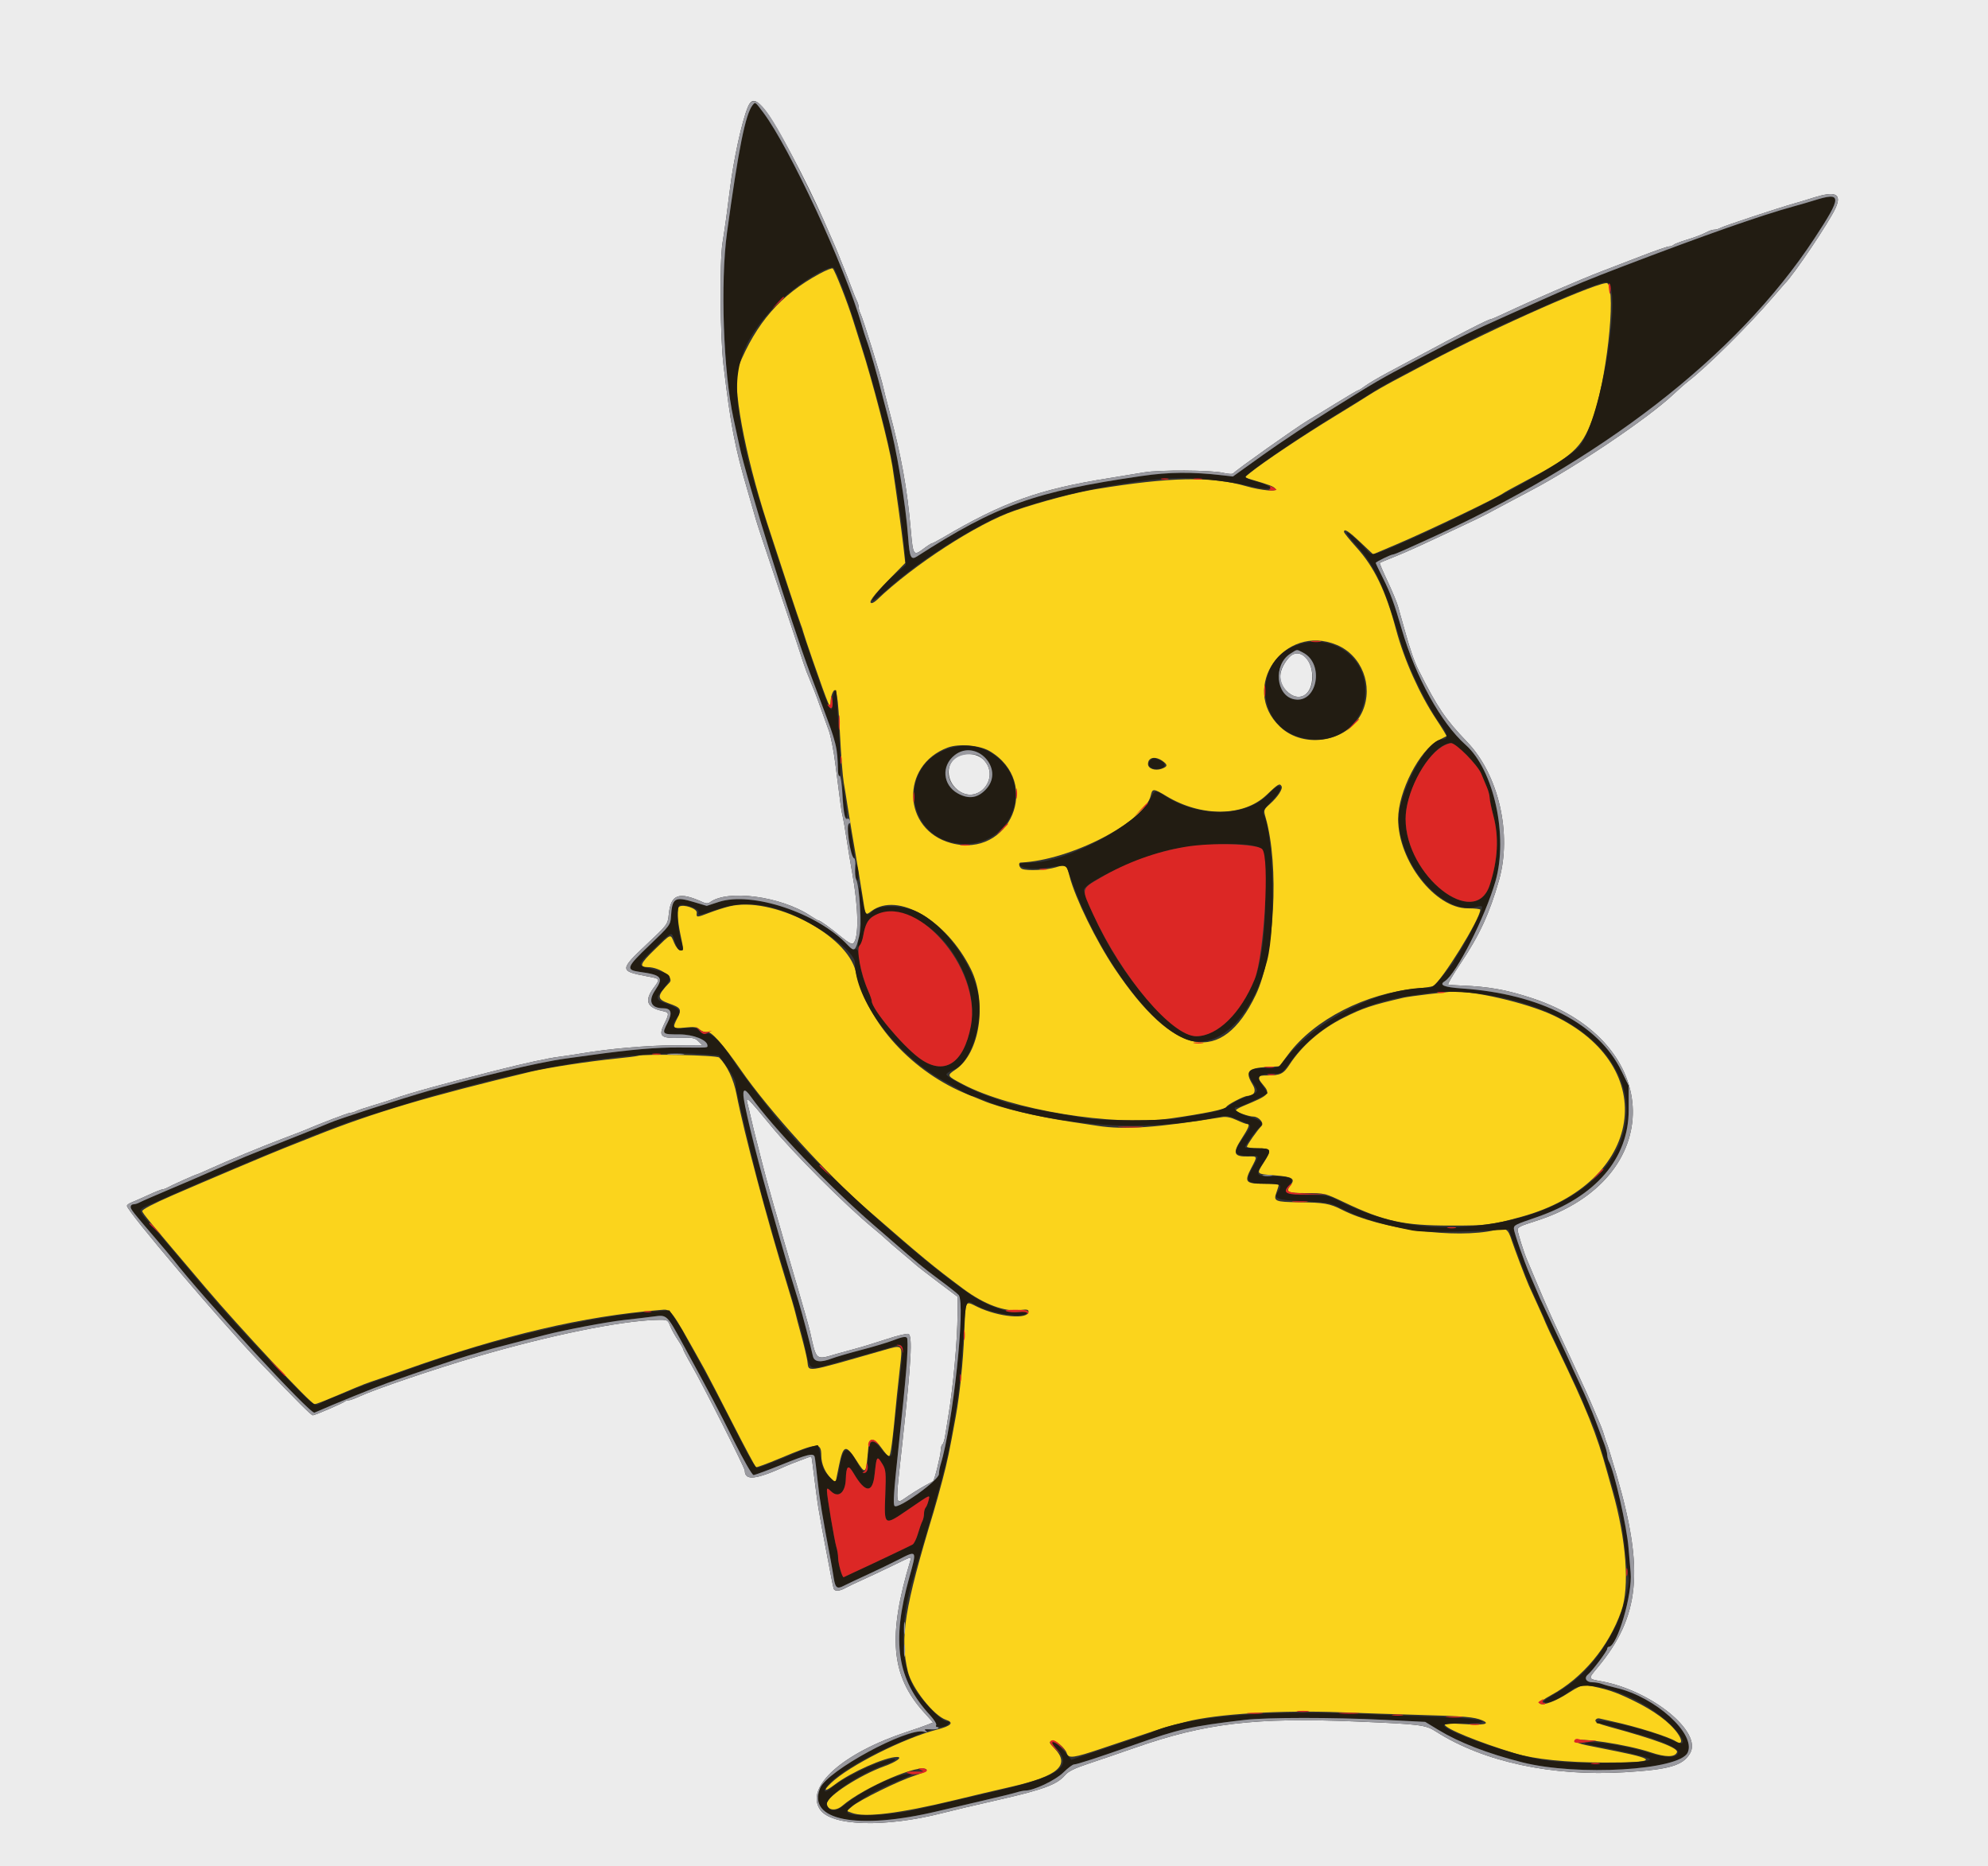 <svg id="svg" version="1.1" xmlns="http://www.w3.org/2000/svg" xmlns:xlink="http://www.w3.org/1999/xlink" width="400" height="375.439" viewBox="0, 0, 400,375.439"><rect x="0" y="0" width="400" height="375.439" fill="#333333" stroke="none"/><g id="svgg"><path id="path0" d="M164.883 55.075 C 157.074 59.309,152.160 64.937,148.573 73.755 C 147.218 77.084,149.831 91.314,154.342 105.178 C 157.487 114.845,160.825 124.909,161.127 125.634 C 161.299 126.047,161.522 126.723,161.623 127.136 C 161.723 127.549,162.573 130.085,163.510 132.770 C 166.892 142.457,167.136 143.016,167.136 141.071 C 167.136 140.506,167.335 139.675,167.577 139.224 C 168.297 137.885,168.606 139.751,169.025 147.981 C 169.231 152.009,169.563 156.235,169.764 157.371 C 169.964 158.507,170.293 160.535,170.494 161.878 C 170.816 164.024,171.879 170.369,172.760 175.399 C 172.923 176.329,173.264 178.441,173.518 180.094 C 174.168 184.329,174.091 184.194,175.333 183.276 C 180.637 179.354,190.445 185.074,195.342 194.944 C 198.680 201.673,197.139 211.877,192.292 215.131 C 190.451 216.367,190.463 216.392,193.703 218.099 C 203.539 223.279,223.928 226.622,235.609 224.970 C 242.192 224.039,246.761 223.096,246.761 222.669 C 246.761 222.311,250.257 220.475,250.973 220.458 C 252.405 220.422,252.842 219.479,252.038 218.161 C 250.445 215.547,251.036 214.842,254.994 214.630 L 257.406 214.500 259.242 212.049 C 264.469 205.070,274.796 199.792,285.070 198.849 C 286.620 198.707,288.083 198.485,288.322 198.356 C 290.036 197.433,297.840 184.835,297.840 182.993 C 297.840 182.842,296.700 182.720,295.305 182.721 C 288.754 182.726,281.315 173.171,281.315 164.751 C 281.315 159.250,285.621 150.855,289.442 148.908 C 290.239 148.502,290.958 148.131,291.038 148.085 C 291.119 148.039,290.208 146.535,289.015 144.741 C 285.627 139.651,282.534 132.755,280.903 126.657 C 278.812 118.840,276.541 114.121,272.958 110.150 C 271.563 108.605,270.423 107.189,270.423 107.003 C 270.423 106.243,271.292 106.791,273.720 109.082 L 276.281 111.497 280.957 109.513 C 287.356 106.797,301.327 100.104,302.535 99.175 C 302.742 99.017,304.601 97.994,306.667 96.904 C 316.453 91.736,318.173 90.180,320.330 84.545 C 323.162 77.147,325.235 58.794,323.442 57.001 C 322.624 56.183,300.676 65.866,287.512 72.852 C 285.446 73.949,282.319 75.606,280.563 76.535 C 278.808 77.464,276.526 78.772,275.493 79.442 C 274.460 80.111,271.333 82.049,268.545 83.748 C 262.096 87.675,254.289 92.893,251.477 95.156 L 250.372 96.044 251.665 96.426 C 255.550 97.574,256.199 97.823,256.608 98.314 C 257.156 98.975,253.757 98.674,250.704 97.791 C 243.724 95.773,235.450 95.940,220.469 98.400 C 216.358 99.075,209.390 100.922,204.131 102.730 C 196.649 105.303,183.819 113.615,176.461 120.657 C 176.084 121.019,175.611 121.315,175.411 121.315 C 174.592 121.315,175.679 119.819,178.824 116.619 L 182.147 113.238 181.782 110.023 C 181.427 106.900,180.233 98.208,179.549 93.773 C 178.902 89.572,175.557 76.676,173.297 69.671 C 173.031 68.845,172.286 66.479,171.642 64.413 C 170.533 60.857,168.067 54.575,167.559 54.012 C 167.430 53.869,166.225 54.348,164.883 55.075 M268.983 129.737 C 273.998 131.833,276.374 137.913,274.175 143.024 C 271.533 149.165,262.462 150.876,257.527 146.164 C 249.315 138.324,258.390 125.311,268.983 129.737 M199.115 151.083 C 209.729 157.350,203.244 172.808,191.351 169.589 C 181.541 166.933,181.092 153.954,190.686 150.378 C 192.926 149.544,197.099 149.893,199.115 151.083 M233.907 153.073 C 235.007 153.844,234.960 154.217,233.707 154.653 C 232.398 155.110,230.986 154.610,230.986 153.690 C 230.986 152.345,232.432 152.040,233.907 153.073 M257.851 158.139 C 258.176 158.665,257.113 160.301,255.515 161.734 C 254.253 162.864,254.223 162.953,254.629 164.363 C 257.451 174.162,256.464 192.213,252.674 200.122 C 245.815 214.433,236.240 212.650,224.289 194.837 C 220.554 189.270,216.398 180.790,215.221 176.338 C 214.563 173.848,214.541 173.833,212.421 174.471 C 210.562 175.030,206.753 175.213,205.665 174.795 C 205.071 174.568,204.819 173.532,205.352 173.509 C 215.372 173.081,230.380 165.322,231.558 159.961 C 231.861 158.581,232.118 158.596,234.693 160.149 C 241.730 164.393,250.218 164.305,254.808 159.941 C 257.210 157.657,257.461 157.509,257.851 158.139 M146.667 182.341 C 145.634 182.601,143.859 183.174,142.723 183.613 C 140.164 184.604,140.082 184.603,140.192 183.588 C 140.281 182.766,137.549 181.831,136.661 182.380 C 136.178 182.678,136.282 185.025,136.908 187.981 C 137.594 191.221,137.595 191.174,136.874 191.174 C 136.540 191.174,136.008 190.522,135.653 189.675 C 134.859 187.784,135.155 187.682,131.697 191.036 C 128.794 193.851,128.528 194.534,130.329 194.546 C 132.748 194.563,135.697 196.625,134.733 197.626 C 132.131 200.331,132.104 200.969,134.554 201.836 C 137.028 202.710,137.203 203.000,136.310 204.750 C 135.232 206.863,135.313 206.965,137.845 206.701 C 139.686 206.508,140.236 206.585,140.823 207.116 C 141.219 207.474,141.850 207.685,142.227 207.584 C 143.065 207.360,145.486 210.067,149.064 215.231 C 154.746 223.432,166.264 236.128,174.648 243.431 C 185.558 252.935,187.755 254.749,193.821 259.265 C 198.042 262.407,202.213 263.950,205.333 263.522 C 206.560 263.354,206.948 263.425,206.948 263.817 C 206.948 265.492,200.950 264.957,196.690 262.901 C 194.087 261.645,194.302 261.206,194.012 268.357 C 193.785 273.925,193.111 280.507,192.318 284.883 C 191.018 292.060,190.632 293.908,189.647 297.653 C 189.050 299.925,188.228 302.883,187.820 304.225 C 182.000 323.415,181.032 329.431,182.667 336.236 C 183.467 339.567,187.866 345.134,190.344 345.952 C 192.035 346.510,191.413 347.175,188.489 347.933 C 181.775 349.675,170.812 355.207,167.200 358.676 C 165.483 360.324,165.951 360.514,167.956 358.983 C 171.213 356.497,178.133 353.427,180.479 353.427 C 181.717 353.427,180.352 354.428,177.928 355.298 C 173.036 357.054,166.385 361.356,166.385 362.765 C 166.385 364.152,168.120 364.420,169.481 363.242 C 173.815 359.492,185.520 354.505,186.451 356.011 C 186.563 356.193,185.452 356.728,183.981 357.201 C 180.808 358.221,173.046 362.040,171.474 363.354 L 170.365 364.280 171.404 364.675 C 173.999 365.662,180.990 364.795,192.113 362.107 C 197.696 360.757,198.663 360.529,203.568 359.400 C 212.999 357.228,215.417 355.050,212.145 351.673 C 211.110 350.606,211.040 350.414,211.604 350.198 C 212.320 349.923,214.294 351.562,214.669 352.742 C 214.992 353.762,216.112 353.606,221.466 351.797 C 232.651 348.019,234.251 347.493,235.681 347.119 C 236.507 346.903,237.859 346.552,238.685 346.339 C 244.810 344.759,257.757 343.967,269.752 344.440 C 273.942 344.605,281.005 344.840,285.446 344.963 C 294.797 345.221,296.616 345.377,298.238 346.059 C 300.032 346.814,298.499 347.091,294.178 346.794 C 292.055 346.649,290.704 346.695,290.704 346.915 C 290.704 347.686,297.453 350.452,304.789 352.687 C 308.712 353.882,315.192 354.550,322.889 354.552 C 333.104 354.555,333.749 353.992,325.446 352.323 C 323.174 351.867,320.333 351.294,319.132 351.052 C 317.932 350.809,317.002 350.441,317.067 350.235 C 317.329 349.390,327.387 350.905,332.164 352.510 C 335.161 353.516,337.023 353.504,337.418 352.476 C 337.744 351.625,333.245 349.931,323.885 347.381 C 321.657 346.774,320.875 346.406,321.018 346.032 C 321.127 345.749,321.491 345.593,321.829 345.684 C 322.166 345.776,323.371 346.050,324.507 346.293 C 329.145 347.285,335.696 349.343,337.164 350.269 C 338.436 351.071,338.633 350.200,337.529 348.650 C 335.921 346.389,332.776 344.083,328.451 341.992 C 324.880 340.267,323.202 339.723,319.030 338.943 C 318.553 338.854,317.251 339.452,315.687 340.479 C 313.086 342.188,310.545 343.147,309.815 342.696 C 309.594 342.559,310.611 341.797,312.076 341.003 C 318.438 337.551,323.669 331.289,326.217 324.076 C 327.927 319.238,327.226 309.712,324.440 299.906 C 324.029 298.460,323.553 296.770,323.383 296.150 C 321.271 288.453,319.275 283.479,313.390 271.249 C 312.068 268.502,310.986 266.194,310.986 266.122 C 310.986 266.049,310.302 264.494,309.466 262.666 C 308.629 260.838,307.795 259.005,307.611 258.592 C 307.032 257.291,304.700 251.146,304.189 249.577 C 303.397 247.145,303.059 246.930,300.829 247.444 C 292.924 249.269,277.661 247.249,270.047 243.370 C 267.536 242.090,266.479 241.905,261.367 241.845 C 256.550 241.789,256.191 241.636,256.819 239.900 C 257.071 239.203,257.277 238.517,257.277 238.377 C 257.277 238.237,255.920 238.122,254.261 238.122 C 250.590 238.122,250.301 237.756,251.767 234.955 C 253.044 232.516,253.068 232.598,251.093 232.640 C 248.231 232.702,247.948 231.965,249.757 229.167 C 251.306 226.769,251.552 226.103,250.888 226.103 C 250.679 226.103,249.750 225.747,248.823 225.311 C 247.711 224.788,246.722 224.586,245.916 224.717 C 232.738 226.854,226.279 227.307,220.876 226.473 C 219.516 226.263,217.221 225.915,215.775 225.700 C 208.652 224.642,201.242 222.868,197.746 221.385 C 197.127 221.122,195.859 220.605,194.930 220.236 C 183.629 215.753,174.553 205.872,172.194 195.485 C 170.485 187.960,155.329 180.156,146.667 182.341 M287.324 199.995 C 285.155 200.252,282.958 200.562,282.441 200.682 C 275.958 202.195,274.251 202.767,270.298 204.751 C 265.790 207.013,261.938 210.352,259.463 214.146 C 258.223 216.045,257.643 216.325,254.930 216.333 C 252.892 216.339,252.774 216.591,254.085 218.147 C 255.689 220.054,255.496 220.263,250.047 222.524 C 249.272 222.846,248.638 223.234,248.638 223.388 C 248.638 223.688,251.288 224.601,252.159 224.601 C 253.272 224.601,254.416 225.906,253.823 226.500 C 252.976 227.350,250.892 230.313,250.892 230.667 C 250.892 230.842,251.906 230.986,253.146 230.986 C 255.819 230.986,255.925 231.257,254.272 233.863 C 252.771 236.230,252.683 236.128,256.500 236.430 C 260.038 236.710,260.670 237.092,259.704 238.367 C 258.609 239.814,258.969 240.000,262.863 240.000 C 266.530 240.000,266.613 240.020,270.468 241.856 C 278.501 245.681,282.371 246.528,291.831 246.533 C 299.247 246.537,299.987 246.445,306.103 244.768 C 330.717 238.017,334.398 214.498,312.452 204.211 C 307.092 201.698,296.154 199.180,291.906 199.482 C 291.555 199.507,289.493 199.738,287.324 199.995 M128.263 212.405 C 128.056 212.481,126.197 212.714,124.131 212.921 C 118.531 213.484,110.255 214.752,106.854 215.567 C 86.244 220.509,75.209 223.788,63.474 228.455 C 60.892 229.482,58.019 230.623,57.089 230.989 C 54.202 232.128,41.433 237.526,34.822 240.402 C 30.816 242.145,28.556 243.324,28.625 243.635 C 28.731 244.118,29.639 245.215,41.433 259.106 C 48.334 267.233,62.565 282.441,63.270 282.441 C 63.710 282.441,64.794 282.010,71.487 279.169 C 72.693 278.658,74.129 278.101,74.680 277.933 C 75.230 277.764,78.385 276.669,81.690 275.499 C 101.389 268.525,117.403 264.772,132.829 263.514 C 135.097 263.329,134.643 262.721,141.787 275.493 C 142.364 276.526,144.863 281.343,147.339 286.197 C 149.815 291.052,151.969 295.074,152.125 295.135 C 152.281 295.197,154.412 294.409,156.862 293.385 C 164.678 290.116,165.239 290.082,165.252 292.876 C 165.260 294.479,166.056 296.312,167.204 297.369 L 168.120 298.213 168.806 294.834 C 169.656 290.646,170.178 290.475,172.259 293.706 C 174.236 296.774,174.243 296.766,174.740 290.895 C 174.891 289.116,175.939 289.255,177.339 291.242 C 178.004 292.186,178.677 292.958,178.835 292.958 C 179.204 292.958,179.558 290.307,180.440 280.939 C 180.527 280.009,180.806 277.429,181.059 275.204 C 181.620 270.276,181.797 270.456,177.559 271.665 C 161.339 276.294,162.822 276.093,162.437 273.707 C 162.296 272.830,161.762 270.592,161.250 268.732 C 160.738 266.873,160.184 264.761,160.017 264.038 C 159.851 263.315,159.086 260.695,158.318 258.216 C 154.446 245.729,149.656 227.706,148.189 220.102 C 147.609 217.099,146.300 214.335,144.701 212.736 C 144.210 212.245,129.496 211.949,128.263 212.405 " stroke="none" fill="#fbd41c" fill-rule="evenodd"></path><path id="path1" d="M151.448 21.127 C 149.996 22.918,148.589 29.899,146.281 46.770 C 144.916 56.745,145.543 74.832,147.574 84.117 C 147.779 85.054,148.309 87.512,148.752 89.577 C 150.242 96.539,159.141 125.184,162.986 135.399 C 168.737 150.677,168.486 149.799,168.609 155.099 C 168.627 155.903,168.771 156.259,168.988 156.038 C 169.203 155.818,169.135 152.583,168.811 147.606 C 168.521 143.164,168.280 139.394,168.274 139.227 C 168.229 137.971,167.512 139.768,167.512 141.136 C 167.512 144.925,166.769 143.073,159.269 120.563 C 151.926 98.526,150.632 94.062,149.032 85.258 C 147.099 74.622,148.799 68.983,156.289 61.182 C 159.911 57.409,167.236 52.863,167.845 54.010 C 170.791 59.550,177.879 83.423,179.700 93.942 C 180.607 99.178,181.747 107.422,182.009 110.630 L 182.255 113.654 180.328 115.302 C 178.047 117.253,175.224 120.513,175.541 120.831 C 175.664 120.954,177.077 119.871,178.681 118.424 C 183.911 113.704,192.025 108.310,199.624 104.502 C 207.544 100.533,227.599 96.141,237.746 96.153 C 241.609 96.158,248.328 96.967,251.591 97.821 C 252.904 98.164,254.425 98.393,254.971 98.328 L 255.962 98.211 255.062 97.701 C 254.567 97.421,253.397 97.000,252.462 96.765 C 251.527 96.530,250.703 96.157,250.630 95.936 C 250.459 95.411,261.364 87.933,269.484 83.007 C 272.995 80.877,276.291 78.842,276.808 78.486 C 277.870 77.753,281.287 75.915,289.202 71.820 C 297.432 67.561,299.216 66.683,303.099 64.976 C 305.061 64.113,307.343 63.099,308.169 62.723 C 316.122 59.103,322.427 56.620,323.262 56.780 C 326.566 57.413,322.247 83.956,317.916 89.635 C 315.532 92.760,297.270 102.692,281.000 109.712 C 276.116 111.819,275.980 111.841,275.028 110.704 C 273.694 109.109,271.187 106.903,270.964 107.127 C 270.840 107.250,271.809 108.517,273.116 109.943 C 275.975 113.060,278.079 117.123,279.979 123.192 C 280.723 125.568,281.782 128.939,282.332 130.684 C 283.614 134.754,287.541 142.641,289.722 145.526 C 291.381 147.722,291.515 148.732,290.148 148.732 C 286.956 148.732,281.060 160.034,281.430 165.446 C 282.073 174.869,290.828 184.284,297.183 182.387 C 297.914 182.168,298.216 182.212,298.216 182.537 C 298.216 183.190,295.043 189.443,293.706 191.423 C 293.088 192.340,292.582 193.172,292.582 193.274 C 292.582 193.376,292.414 193.663,292.210 193.913 C 292.005 194.162,291.066 195.338,290.123 196.526 C 288.815 198.175,288.175 198.685,287.420 198.685 C 277.350 198.685,264.407 205.302,258.093 213.677 C 257.269 214.770,257.077 214.836,254.694 214.836 C 251.091 214.836,250.546 215.546,252.237 218.038 C 253.341 219.663,253.266 219.772,250.329 220.790 C 249.502 221.076,248.150 221.787,247.324 222.370 C 246.197 223.164,244.930 223.577,242.254 224.022 C 240.291 224.348,237.870 224.781,236.873 224.984 C 234.550 225.456,221.094 225.464,218.714 224.995 C 217.717 224.798,215.634 224.436,214.085 224.190 C 212.535 223.944,209.746 223.420,207.887 223.025 C 206.028 222.630,204.085 222.218,203.568 222.111 C 203.052 222.003,202.291 221.770,201.878 221.593 C 201.465 221.415,200.028 220.902,198.685 220.452 C 195.750 219.467,190.423 216.683,190.423 216.132 C 190.423 215.915,191.013 215.524,191.735 215.263 C 195.214 214.005,197.879 206.093,196.832 200.132 C 195.711 193.748,189.855 185.842,184.413 183.368 C 181.505 182.046,177.002 181.956,175.684 183.195 C 174.281 184.513,174.053 184.259,173.495 180.751 C 172.854 176.727,172.560 178.339,173.077 183.041 C 173.343 185.464,173.304 186.704,172.915 188.205 C 172.405 190.169,172.513 191.070,173.137 190.060 C 173.317 189.770,173.568 188.930,173.695 188.193 C 174.316 184.607,175.509 183.660,179.401 183.666 C 188.323 183.678,197.225 196.337,195.350 206.345 C 193.905 214.059,189.877 216.535,184.883 212.781 C 181.383 210.150,175.399 202.940,175.399 201.354 C 175.399 201.121,175.087 200.214,174.706 199.339 C 173.628 196.862,173.191 195.300,172.916 192.938 C 172.719 191.251,172.539 190.806,172.117 190.968 C 171.805 191.088,171.143 190.718,170.565 190.099 C 164.561 183.672,151.280 179.245,144.590 181.441 L 142.201 182.226 139.519 181.429 C 135.747 180.310,135.241 180.642,135.008 184.393 C 134.905 186.038,134.741 186.256,130.690 190.124 C 126.024 194.579,125.830 195.105,128.711 195.501 C 133.136 196.110,133.567 196.619,131.831 199.191 C 130.352 201.382,130.985 202.817,133.431 202.817 C 135.053 202.817,135.336 203.723,134.330 205.707 C 133.145 208.047,133.173 208.075,136.689 208.075 C 139.521 208.075,142.347 209.207,142.347 210.342 C 142.347 210.771,142.664 210.751,136.526 210.711 C 132.107 210.683,126.763 211.145,119.021 212.225 C 117.494 212.438,115.146 212.760,113.803 212.940 C 111.186 213.292,105.753 214.406,101.784 215.405 C 100.441 215.743,98.751 216.153,98.028 216.315 C 90.749 217.955,69.860 224.259,66.291 225.894 C 65.671 226.178,61.869 227.709,57.840 229.296 C 53.812 230.883,50.009 232.398,49.390 232.662 C 48.770 232.927,47.164 233.613,45.822 234.186 C 44.479 234.759,42.535 235.610,41.502 236.077 C 40.469 236.544,37.174 237.958,34.178 239.220 C 31.183 240.482,28.439 241.681,28.080 241.884 C 27.722 242.087,27.172 242.254,26.860 242.254 C 26.547 242.254,26.291 242.480,26.291 242.756 C 26.291 243.266,26.650 243.722,31.362 249.207 C 32.808 250.890,34.329 252.702,34.742 253.233 C 41.018 261.308,62.440 284.534,63.271 284.166 C 66.959 282.531,75.380 279.114,78.122 278.139 C 84.620 275.829,92.557 273.144,94.272 272.675 C 95.202 272.421,96.385 272.070,96.901 271.896 C 97.418 271.721,100.207 270.972,103.099 270.231 C 105.991 269.489,108.948 268.728,109.671 268.539 C 113.418 267.560,122.102 265.913,125.513 265.536 C 127.645 265.299,130.342 264.981,131.506 264.827 C 134.247 264.465,134.129 264.350,137.639 270.798 C 143.239 281.085,144.258 283.021,147.678 289.859 C 149.586 293.674,151.331 296.714,151.614 296.714 C 151.893 296.714,154.422 295.784,157.233 294.648 C 162.491 292.523,163.680 292.239,163.916 293.052 C 163.992 293.310,164.257 295.465,164.506 297.840 C 164.895 301.549,165.441 304.862,167.167 313.991 C 167.343 314.920,167.603 316.441,167.745 317.371 C 168.055 319.400,168.415 319.701,169.717 319.022 C 170.260 318.738,172.394 317.729,174.460 316.779 C 176.526 315.830,179.339 314.476,180.712 313.770 C 184.548 311.800,184.513 311.744,182.944 317.371 C 179.337 330.308,180.477 337.796,187.156 345.054 C 187.955 345.923,188.500 346.810,188.367 347.026 C 187.980 347.652,190.270 347.491,190.798 346.854 C 191.187 346.386,191.141 346.291,190.530 346.291 C 189.655 346.291,186.774 343.533,184.658 340.668 C 181.234 336.033,180.787 327.564,183.477 318.310 C 183.777 317.277,185.031 313.051,186.264 308.920 C 188.539 301.292,190.305 294.741,190.818 292.019 C 192.885 281.063,193.076 279.587,193.832 268.638 C 194.338 261.314,194.339 261.312,196.301 262.509 C 199.141 264.240,206.573 265.343,206.573 264.033 C 206.573 263.868,205.920 263.821,205.122 263.928 C 202.936 264.221,198.715 262.730,195.344 260.473 C 185.263 253.725,163.917 234.369,156.615 225.352 C 152.774 220.610,148.930 215.514,147.407 213.146 C 145.243 209.779,143.135 207.676,142.169 207.919 C 141.659 208.047,141.129 207.845,140.686 207.356 C 140.089 206.696,139.703 206.625,137.792 206.825 C 135.376 207.077,134.894 206.505,136.138 204.861 C 137.185 203.476,136.846 202.906,134.460 202.036 C 131.826 201.075,131.792 200.959,133.521 198.849 C 135.567 196.352,135.310 195.938,131.080 194.916 C 128.123 194.201,128.121 194.218,131.462 190.953 C 134.884 187.608,135.122 187.456,135.434 188.419 C 136.105 190.490,136.481 191.174,136.947 191.174 C 137.582 191.174,137.584 191.294,136.901 188.672 C 136.225 186.074,136.152 182.284,136.775 182.077 C 137.731 181.758,140.660 182.807,140.547 183.429 C 140.401 184.234,140.502 184.220,144.351 182.911 C 148.870 181.374,152.802 181.515,157.961 183.399 C 164.166 185.664,172.019 191.383,172.019 193.636 C 172.019 201.116,180.160 212.039,189.671 217.322 C 191.427 218.297,193.418 219.404,194.096 219.782 C 194.774 220.160,195.494 220.469,195.696 220.469 C 195.899 220.469,196.781 220.781,197.657 221.163 C 204.602 224.186,217.415 226.441,227.606 226.435 C 233.814 226.431,240.067 225.804,245.232 224.668 C 246.470 224.395,247.190 224.430,248.048 224.802 C 248.683 225.077,249.751 225.524,250.423 225.795 C 251.938 226.406,251.949 226.294,250.141 228.875 C 247.967 231.977,248.158 232.488,251.486 232.488 C 253.465 232.488,253.440 232.354,251.954 234.987 C 250.430 237.688,250.839 238.122,254.907 238.122 C 257.792 238.122,258.042 238.306,257.105 239.735 C 256.181 241.146,256.811 241.376,262.328 241.634 C 267.108 241.858,267.750 241.974,269.652 242.959 C 273.394 244.897,277.765 246.270,284.161 247.517 C 286.192 247.913,292.585 247.877,301.744 247.416 L 303.583 247.324 304.593 250.141 C 305.149 251.690,305.732 253.296,305.889 253.709 C 306.046 254.122,306.527 255.390,306.957 256.526 C 307.387 257.662,308.469 260.171,309.362 262.100 C 310.255 264.030,310.986 265.656,310.986 265.713 C 310.986 265.770,311.977 267.909,313.189 270.467 C 317.664 279.915,318.498 281.709,318.498 281.889 C 318.498 281.991,318.855 282.875,319.293 283.854 C 319.730 284.833,320.329 286.184,320.625 286.856 C 321.379 288.568,324.857 300.229,325.956 304.729 C 326.201 305.730,326.653 308.856,326.961 311.678 C 327.270 314.499,327.594 317.005,327.681 317.247 C 328.051 318.266,326.380 324.618,325.061 327.205 C 321.788 333.628,318.211 337.629,313.085 340.601 C 310.618 342.032,310.236 342.371,310.968 342.476 C 311.897 342.609,313.887 341.641,316.394 339.834 C 319.266 337.766,327.804 340.291,333.965 345.030 C 338.168 348.263,340.290 351.964,336.977 350.284 C 333.211 348.374,322.104 345.539,321.348 346.295 C 321.103 346.540,321.199 346.667,321.630 346.667 C 321.990 346.667,323.418 347.012,324.804 347.435 C 326.190 347.857,328.000 348.386,328.826 348.609 C 333.894 349.979,337.653 351.607,337.653 352.433 C 337.653 353.655,335.300 353.724,331.815 352.604 C 327.903 351.347,321.967 350.322,319.590 350.492 C 318.188 350.592,318.624 350.744,322.441 351.483 C 326.443 352.257,330.042 353.106,331.612 353.645 C 334.865 354.761,316.254 355.070,310.235 354.000 C 303.355 352.776,289.929 347.992,290.551 346.986 C 290.660 346.810,292.555 346.660,294.764 346.652 C 301.454 346.627,297.975 345.652,290.261 345.390 C 286.890 345.275,279.315 344.993,273.427 344.763 C 253.441 343.981,238.730 345.309,231.549 348.543 C 231.136 348.729,227.372 350.030,223.185 351.435 L 215.572 353.989 214.048 352.206 C 213.210 351.225,212.252 350.423,211.919 350.423 C 211.459 350.423,211.554 350.672,212.317 351.469 C 216.178 355.498,213.469 357.314,198.498 360.738 C 196.586 361.175,190.226 362.653,184.601 363.967 C 181.628 364.662,177.804 365.112,174.612 365.142 C 169.534 365.190,169.252 364.553,173.240 362.042 C 175.830 360.411,176.599 360.014,180.094 358.499 C 183.933 356.835,183.951 356.825,182.911 356.822 C 180.461 356.813,173.544 360.150,169.877 363.108 C 168.185 364.472,167.087 364.504,166.394 363.210 C 165.629 361.779,172.152 357.143,177.825 355.085 C 181.070 353.908,180.839 353.313,177.533 354.334 C 174.523 355.262,169.127 358.057,167.369 359.599 C 165.793 360.980,165.348 360.332,166.822 358.801 C 169.198 356.331,175.153 352.878,181.596 350.232 C 183.455 349.469,185.315 348.701,185.728 348.526 C 186.141 348.351,186.817 348.120,187.230 348.013 C 187.643 347.906,187.221 347.904,186.291 348.008 C 180.259 348.686,166.455 356.253,165.030 359.663 C 162.299 366.200,172.471 368.198,188.732 364.319 C 190.385 363.925,194.357 362.997,197.559 362.258 C 200.761 361.518,203.899 360.750,204.534 360.551 C 205.168 360.351,205.961 360.188,206.296 360.188 C 207.988 360.188,212.364 358.111,213.934 356.563 C 214.846 355.665,215.821 354.930,216.103 354.930 C 216.691 354.930,221.182 353.467,228.093 351.024 C 237.273 347.779,239.612 347.251,250.516 345.964 C 254.844 345.453,268.330 345.449,278.449 345.956 L 286.759 346.372 289.389 347.968 C 293.640 350.547,299.286 352.731,306.291 354.506 C 317.402 357.322,337.950 356.108,339.576 352.539 C 341.286 348.786,333.041 341.333,325.182 339.527 C 324.088 339.276,322.804 338.920,322.330 338.737 C 321.855 338.554,320.986 338.404,320.398 338.404 C 319.156 338.404,318.659 337.547,319.496 336.852 C 320.394 336.107,323.380 332.124,323.380 331.672 C 323.380 331.449,323.524 331.268,323.699 331.268 C 325.375 331.268,328.502 320.639,328.097 316.318 C 327.948 314.728,327.755 312.498,327.667 311.362 C 327.341 307.117,324.827 296.021,323.733 293.996 C 323.539 293.637,323.380 293.026,323.380 292.637 C 323.380 292.249,323.055 291.106,322.658 290.097 C 322.261 289.088,321.473 286.995,320.906 285.446 C 320.340 283.897,318.975 280.710,317.872 278.365 C 316.770 276.020,315.869 274.057,315.869 274.002 C 315.869 273.947,314.595 271.218,313.038 267.937 C 311.482 264.656,310.062 261.634,309.884 261.221 C 309.706 260.808,309.289 259.836,308.958 259.061 C 308.628 258.286,308.118 257.103,307.826 256.432 C 306.676 253.790,304.601 247.832,304.601 247.173 C 304.601 246.452,304.774 246.364,309.108 244.874 C 321.073 240.762,327.700 233.067,327.700 223.286 L 327.700 218.404 326.264 215.466 C 321.618 205.957,309.995 199.934,294.178 198.839 C 290.504 198.584,289.459 198.141,290.710 197.367 C 292.999 195.952,298.855 184.402,300.899 177.268 C 303.499 168.198,300.579 154.869,294.885 149.818 C 289.951 145.441,284.823 136.160,282.040 126.573 C 280.547 121.427,279.757 119.276,278.275 116.326 C 277.468 114.719,276.808 113.328,276.808 113.236 C 276.808 113.033,279.834 111.549,280.247 111.549 C 280.409 111.549,281.433 111.146,282.524 110.652 C 283.615 110.159,285.318 109.391,286.309 108.945 C 322.084 92.848,349.451 71.678,364.998 48.075 C 370.713 39.399,370.701 38.521,364.894 40.355 C 364.061 40.618,362.282 41.135,360.939 41.503 C 354.268 43.334,342.911 47.321,326.385 53.633 C 319.863 56.124,316.853 57.363,311.549 59.740 C 310.723 60.111,306.836 61.850,302.911 63.605 C 296.039 66.679,294.158 67.606,284.695 72.583 C 277.794 76.212,276.965 76.693,268.438 82.011 C 263.982 84.790,257.578 89.040,254.206 91.455 L 248.075 95.847 246.009 95.612 C 239.792 94.904,235.268 94.944,229.671 95.756 C 208.211 98.873,200.554 101.615,184.496 111.938 C 183.292 112.711,183.019 112.133,182.731 108.192 C 182.221 101.223,180.417 90.370,178.732 84.131 C 178.313 82.582,177.828 80.723,177.654 80.000 C 176.710 76.086,174.963 69.998,174.261 68.169 C 174.102 67.756,173.680 66.404,173.323 65.164 C 172.162 61.137,168.157 50.712,165.820 45.634 C 160.923 34.994,156.198 26.119,153.572 22.629 C 151.921 20.435,151.977 20.475,151.448 21.127 M260.094 130.100 C 252.386 133.608,252.873 145.279,260.845 148.077 C 267.968 150.577,274.628 146.199,274.702 138.967 C 274.778 131.565,267.106 126.908,260.094 130.100 M262.195 131.286 C 266.538 133.532,265.035 141.539,260.432 140.675 C 256.701 139.975,256.141 133.729,259.610 131.507 C 261.094 130.558,260.830 130.580,262.195 131.286 M295.037 151.807 C 296.344 153.085,297.696 154.818,298.041 155.657 C 298.385 156.496,298.904 157.738,299.193 158.416 C 299.482 159.095,299.722 160.024,299.727 160.482 C 299.732 160.940,300.070 162.571,300.478 164.106 C 301.621 168.404,301.386 172.924,299.754 177.999 C 296.808 187.159,282.817 176.194,282.817 164.725 C 282.817 158.635,288.304 149.492,291.964 149.485 C 292.347 149.484,293.729 150.529,295.037 151.807 M191.531 150.371 C 179.945 153.495,182.205 169.765,194.224 169.765 C 203.230 169.765,207.739 159.142,201.361 152.952 C 198.670 150.341,195.109 149.406,191.531 150.371 M198.058 152.262 C 200.511 154.714,199.978 158.324,196.926 159.941 C 194.846 161.043,191.674 159.730,190.586 157.317 C 188.567 152.839,194.573 148.776,198.058 152.262 M231.362 153.052 C 230.451 154.149,232.106 155.153,233.772 154.514 C 234.662 154.172,234.489 153.416,233.410 152.924 C 232.168 152.359,231.924 152.374,231.362 153.052 M169.597 160.312 C 169.687 162.239,169.940 164.098,170.158 164.443 C 170.596 165.135,170.429 162.651,169.785 158.873 C 169.476 157.059,169.453 157.234,169.597 160.312 M255.211 159.732 C 250.872 164.353,241.368 164.563,234.529 160.188 C 232.410 158.832,232.383 158.838,231.352 160.890 C 228.846 165.879,214.483 173.506,207.574 173.517 C 205.693 173.520,205.050 173.646,205.164 173.989 C 205.401 174.700,207.996 174.981,210.516 174.569 C 214.566 173.907,214.502 173.890,215.131 175.775 C 220.881 193.010,233.619 209.570,241.127 209.570 C 246.896 209.570,252.471 202.986,254.954 193.239 C 256.746 186.209,256.293 167.900,254.224 163.712 C 254.003 163.266,254.418 162.606,255.788 161.221 C 257.584 159.407,258.165 158.117,257.183 158.127 C 256.925 158.130,256.038 158.852,255.211 159.732 M170.541 166.792 C 170.572 168.483,171.380 172.261,171.793 172.651 C 171.976 172.823,171.997 172.301,171.841 171.455 C 171.688 170.629,171.441 169.066,171.291 167.982 C 170.972 165.676,170.506 164.937,170.541 166.792 M252.159 170.121 C 254.281 170.613,254.275 170.594,254.518 177.307 C 254.811 185.418,253.991 193.183,252.438 196.995 C 249.649 203.846,244.944 208.436,240.700 208.447 C 237.037 208.457,229.530 200.848,223.732 191.249 C 221.405 187.396,217.840 179.593,218.099 178.918 C 218.694 177.367,227.799 173.049,234.366 171.204 C 238.783 169.962,248.838 169.350,252.159 170.121 M172.045 175.095 C 172.031 176.064,172.188 176.962,172.394 177.089 C 172.853 177.373,172.853 175.152,172.394 174.085 C 172.151 173.518,172.065 173.765,172.045 175.095 M298.404 200.001 C 337.604 205.844,336.575 242.269,297.089 246.556 C 287.146 247.635,278.122 245.987,269.217 241.465 C 267.253 240.467,266.740 240.376,263.102 240.376 C 258.796 240.376,258.002 239.979,259.343 238.498 C 260.612 237.096,259.853 236.620,256.350 236.620 C 252.618 236.620,252.470 236.415,254.272 233.745 C 255.957 231.249,255.831 230.986,252.958 230.986 C 251.615 230.986,250.516 230.890,250.516 230.772 C 250.516 230.413,252.668 227.407,253.302 226.881 C 254.428 225.946,253.938 225.396,251.268 224.601 C 249.000 223.926,247.556 222.723,249.012 222.723 C 249.569 222.723,255.023 220.156,255.023 219.894 C 255.023 219.770,254.601 219.114,254.085 218.437 C 252.611 216.505,253.191 215.962,256.728 215.962 C 257.813 215.962,258.165 215.679,259.638 213.615 C 264.693 206.537,273.549 201.727,284.319 200.211 C 285.869 199.992,287.559 199.752,288.075 199.676 C 290.362 199.341,294.946 199.485,298.404 200.001 M141.509 212.077 L 144.615 212.319 146.298 214.678 C 147.224 215.975,147.981 217.384,147.981 217.808 C 147.981 218.233,148.151 219.302,148.359 220.182 C 148.567 221.063,149.064 223.221,149.464 224.977 C 150.838 231.007,152.952 239.440,153.795 242.254 C 154.260 243.803,154.936 246.169,155.297 247.512 C 155.658 248.854,156.091 250.376,156.261 250.892 C 156.690 252.204,159.115 260.270,159.422 261.408 C 159.562 261.925,160.015 263.531,160.429 264.977 C 161.339 268.152,161.768 269.894,162.373 272.864 C 162.881 275.362,163.272 275.534,166.385 274.626 C 167.108 274.416,170.235 273.550,173.333 272.703 C 176.432 271.856,179.441 270.972,180.021 270.739 C 181.699 270.062,181.823 270.570,181.231 275.693 C 179.816 287.935,179.531 290.627,179.531 291.749 C 179.531 293.408,178.742 293.306,177.277 291.455 C 175.327 288.993,174.795 289.538,174.555 294.243 C 174.430 296.674,173.872 296.763,172.663 294.543 C 170.600 290.752,169.726 290.777,169.020 294.648 C 168.290 298.658,168.191 298.723,166.324 296.449 C 165.614 295.584,165.262 294.608,165.072 292.975 C 164.927 291.726,164.678 290.704,164.517 290.704 C 164.139 290.704,161.157 291.732,160.188 292.196 C 158.789 292.866,153.056 295.142,152.441 295.271 C 151.982 295.367,150.848 293.445,147.851 287.487 C 145.663 283.136,142.430 276.987,140.668 273.823 C 138.906 270.659,137.465 268.005,137.465 267.926 C 137.465 267.847,136.839 266.840,136.075 265.688 L 134.684 263.594 131.286 263.834 C 120.145 264.620,100.292 269.125,86.385 274.022 C 84.836 274.568,81.007 275.909,77.878 277.002 C 74.748 278.096,71.621 279.242,70.929 279.550 C 70.237 279.858,68.657 280.501,67.418 280.980 C 66.178 281.459,64.849 282.055,64.464 282.305 C 63.410 282.990,62.964 282.674,58.601 278.157 C 48.934 268.149,45.565 264.397,36.147 253.146 C 33.640 250.150,30.826 246.854,29.893 245.822 C 27.857 243.566,27.822 243.342,29.390 242.647 C 37.071 239.243,39.567 238.153,43.756 236.370 C 46.441 235.228,50.413 233.563,52.582 232.671 C 54.751 231.779,57.962 230.457,59.718 229.733 C 61.474 229.008,64.347 227.883,66.103 227.232 C 67.859 226.581,69.634 225.914,70.047 225.750 C 71.297 225.252,85.831 220.732,88.263 220.085 C 88.986 219.892,91.437 219.237,93.709 218.629 C 112.670 213.555,129.992 211.181,141.509 212.077 M151.049 220.563 C 155.485 226.824,166.855 238.706,175.775 246.404 C 177.324 247.741,179.099 249.279,179.718 249.821 C 184.194 253.738,185.768 255.028,188.920 257.363 C 190.883 258.817,192.672 260.232,192.897 260.508 C 194.325 262.262,191.726 286.610,189.256 294.610 C 189.071 295.209,188.920 296.067,188.920 296.516 C 188.920 297.748,180.714 303.656,179.998 302.940 C 179.661 302.603,179.827 300.167,180.835 290.704 C 182.384 276.153,182.735 271.843,182.567 269.390 C 182.523 268.740,181.813 268.801,179.674 269.639 C 178.666 270.034,175.812 270.888,173.333 271.536 C 170.854 272.185,168.189 272.960,167.410 273.259 C 165.087 274.151,163.809 273.989,163.553 272.770 C 163.153 270.872,161.421 264.252,160.728 261.972 C 160.351 260.732,159.629 258.366,159.125 256.714 C 158.620 255.061,157.829 252.357,157.366 250.704 C 156.903 249.052,156.060 246.094,155.493 244.131 C 149.888 224.735,148.395 216.819,151.049 220.563 M177.577 294.554 C 178.240 295.653,178.294 296.269,178.121 300.744 C 177.880 306.974,177.883 306.975,182.593 303.756 C 187.398 300.470,187.116 300.598,186.821 301.846 C 186.683 302.432,186.422 303.071,186.243 303.268 C 186.063 303.464,185.915 304.015,185.915 304.493 C 185.915 304.971,185.761 305.656,185.573 306.014 C 185.385 306.373,184.986 307.505,184.688 308.529 C 184.389 309.553,183.909 310.526,183.622 310.689 C 183.055 311.012,174.879 314.893,171.831 316.286 C 170.798 316.759,169.868 317.196,169.763 317.259 C 169.478 317.429,168.638 314.525,168.638 313.366 C 168.638 312.809,168.480 311.835,168.287 311.200 C 167.893 309.905,166.385 300.941,166.385 299.890 C 166.385 299.276,166.467 299.289,167.254 300.028 C 168.712 301.398,170.083 300.248,170.178 297.577 C 170.277 294.800,170.659 294.505,171.751 296.361 C 174.124 300.397,175.588 300.454,175.985 296.526 C 176.355 292.869,176.472 292.724,177.577 294.554 " stroke="none" fill="#221c12" fill-rule="evenodd"></path><path id="path2" d="M0.000 187.793 L 0.000 375.587 200.000 375.587 L 400.000 375.587 400.000 187.793 L 400.000 0.000 200.000 0.000 L 0.000 0.000 0.000 187.793 M154.086 22.337 C 156.327 25.224,162.247 36.398,165.733 44.319 C 168.106 49.709,168.460 50.537,169.026 52.019 C 169.184 52.432,169.559 53.362,169.860 54.085 C 170.160 54.808,170.783 56.413,171.243 57.653 C 171.703 58.892,172.234 60.200,172.424 60.558 C 172.614 60.917,172.770 61.469,172.770 61.784 C 172.770 62.100,172.919 62.651,173.100 63.010 C 173.674 64.142,177.315 75.921,177.772 78.122 C 177.879 78.638,178.329 80.413,178.772 82.066 C 181.364 91.741,182.529 98.140,183.278 106.821 C 183.699 111.690,183.833 111.887,185.750 110.436 C 186.564 109.821,187.349 109.312,187.495 109.306 C 187.641 109.300,188.592 108.805,189.608 108.206 C 201.857 100.984,209.042 98.413,223.286 96.155 C 225.972 95.729,229.109 95.216,230.257 95.014 C 233.174 94.503,243.677 94.556,246.009 95.094 C 247.242 95.379,248.035 95.409,248.197 95.177 C 248.562 94.653,260.869 85.930,263.099 84.614 C 264.131 84.005,266.798 82.379,269.024 81.002 C 271.250 79.625,273.178 78.498,273.308 78.498 C 273.438 78.498,274.067 78.102,274.706 77.619 C 275.346 77.136,277.390 75.930,279.249 74.939 C 281.108 73.949,283.643 72.593,284.883 71.927 C 293.971 67.042,299.472 64.225,299.927 64.225 C 300.063 64.225,301.213 63.736,302.482 63.138 C 308.250 60.421,318.138 56.147,322.441 54.512 C 324.094 53.884,327.652 52.517,330.347 51.474 C 333.043 50.431,335.502 49.577,335.812 49.577 C 336.122 49.577,336.536 49.433,336.732 49.256 C 336.929 49.079,338.019 48.650,339.155 48.303 C 341.174 47.685,342.436 47.198,343.751 46.529 C 344.109 46.346,344.661 46.197,344.977 46.197 C 345.292 46.197,345.844 46.031,346.202 45.828 C 346.859 45.456,357.793 41.837,360.939 40.951 C 361.869 40.689,363.634 40.157,364.862 39.768 C 369.293 38.365,370.609 38.961,369.353 41.804 C 368.142 44.544,360.838 55.402,359.070 57.089 C 358.962 57.192,357.861 58.460,356.624 59.906 C 351.906 65.421,343.485 73.769,339.710 76.675 C 339.095 77.148,337.700 78.375,336.611 79.403 C 331.647 84.083,317.166 93.854,308.169 98.592 C 306.310 99.571,303.521 101.054,301.972 101.887 C 298.302 103.859,298.613 103.703,294.272 105.756 C 285.567 109.873,283.234 110.935,280.563 111.997 C 279.014 112.613,277.691 113.171,277.624 113.238 C 277.557 113.305,278.248 114.938,279.161 116.867 C 280.074 118.797,281.017 121.052,281.257 121.878 C 281.497 122.704,282.117 124.901,282.635 126.761 C 283.750 130.760,284.571 133.112,285.480 134.909 C 289.281 142.421,290.806 144.671,295.235 149.296 C 301.555 155.897,304.273 167.757,301.604 177.089 C 299.691 183.781,297.653 188.178,293.821 193.884 C 292.333 196.100,291.234 197.969,291.379 198.038 C 291.525 198.107,292.742 198.204,294.085 198.253 C 299.491 198.453,303.070 199.092,308.202 200.774 C 334.973 209.545,335.417 237.295,308.920 245.641 C 305.912 246.589,305.352 246.862,305.352 247.381 C 305.352 247.931,306.630 252.016,307.213 253.333 C 307.396 253.746,308.427 256.197,309.504 258.779 C 310.581 261.362,312.301 265.249,313.326 267.418 C 314.351 269.587,315.614 272.291,316.133 273.427 C 316.652 274.563,317.627 276.676,318.299 278.122 C 319.374 280.433,320.410 282.806,322.072 286.761 C 322.332 287.380,322.659 288.310,322.799 288.826 C 322.938 289.343,323.192 290.103,323.364 290.516 C 323.535 290.930,324.392 293.718,325.267 296.714 C 330.878 315.905,329.971 325.187,321.491 335.377 C 319.482 337.790,319.458 337.699,322.254 338.214 C 332.316 340.069,342.577 348.416,340.051 352.692 C 338.584 355.175,335.893 355.954,326.893 356.501 C 312.327 357.387,298.504 354.417,289.001 348.360 C 286.787 346.949,285.988 346.847,272.864 346.293 C 252.546 345.436,242.462 346.632,228.357 351.571 C 225.362 352.620,221.172 354.054,219.046 354.757 C 216.229 355.688,214.941 356.320,214.296 357.086 C 212.727 358.951,209.905 360.003,201.127 361.996 C 195.612 363.247,192.201 364.053,189.671 364.700 C 178.054 367.672,167.239 367.357,164.984 363.982 C 161.937 359.421,169.589 352.612,182.535 348.362 C 184.291 347.786,186.181 347.127,186.736 346.897 L 187.744 346.479 185.877 344.413 C 179.259 337.089,178.558 329.169,183.175 313.897 C 183.435 313.036,183.620 312.982,179.527 314.974 C 177.566 315.928,174.864 317.200,173.521 317.799 C 172.178 318.399,170.631 319.140,170.083 319.445 C 168.864 320.123,167.909 320.158,167.729 319.531 C 167.654 319.272,167.416 318.131,167.200 316.995 C 166.983 315.859,166.532 313.493,166.197 311.737 C 165.565 308.422,165.072 305.727,164.687 303.474 C 164.483 302.278,164.005 298.693,163.500 294.554 C 163.392 293.676,163.279 292.958,163.249 292.958 C 163.108 292.958,158.980 294.521,158.310 294.827 C 152.078 297.674,149.870 297.931,149.857 295.810 C 149.853 295.248,141.374 278.460,139.215 274.742 C 138.255 273.089,137.469 271.599,137.468 271.429 C 137.466 271.260,136.988 270.415,136.406 269.551 C 135.823 268.688,135.127 267.432,134.858 266.761 C 134.335 265.456,134.308 265.444,132.019 265.511 C 124.683 265.727,110.654 268.595,95.962 272.882 C 87.490 275.354,75.434 279.449,72.211 280.949 C 71.335 281.357,70.391 281.690,70.114 281.690 C 69.836 281.690,69.505 281.793,69.379 281.920 C 69.058 282.241,63.370 284.695,62.947 284.695 C 62.605 284.695,60.043 282.135,52.207 273.962 C 44.316 265.734,25.540 243.627,25.540 242.565 C 25.540 242.384,25.920 242.089,26.385 241.911 C 26.850 241.732,28.375 241.060,29.775 240.418 C 31.174 239.775,32.486 239.249,32.691 239.249 C 32.895 239.249,33.355 239.082,33.714 238.879 C 34.508 238.429,39.395 236.244,39.608 236.244 C 39.691 236.244,40.828 235.756,42.133 235.160 C 45.604 233.574,53.042 230.493,56.714 229.120 C 58.469 228.464,60.244 227.783,60.657 227.608 C 64.565 225.952,70.056 223.850,70.475 223.850 C 70.761 223.850,71.290 223.698,71.648 223.513 C 72.007 223.327,73.568 222.801,75.117 222.344 C 76.667 221.886,78.526 221.293,79.249 221.026 C 82.046 219.994,89.610 217.898,99.718 215.356 C 105.819 213.822,110.086 212.894,112.488 212.580 C 113.728 212.418,115.840 212.100,117.183 211.874 C 122.660 210.952,130.093 210.305,135.536 210.278 L 141.307 210.248 140.519 209.460 C 139.832 208.773,139.355 208.685,136.785 208.773 C 132.959 208.903,132.445 208.446,133.645 205.977 C 134.703 203.799,134.684 203.677,133.245 203.361 C 130.151 202.681,129.626 201.291,131.501 198.742 C 132.888 196.855,132.917 196.904,130.101 196.375 C 124.650 195.352,124.649 195.098,130.088 189.978 C 134.350 185.965,134.350 185.965,134.562 183.907 C 134.982 179.842,136.600 179.284,141.490 181.517 C 142.030 181.764,142.491 181.769,142.804 181.533 C 146.360 178.845,157.107 180.278,163.089 184.237 C 163.860 184.747,164.586 185.164,164.702 185.164 C 165.024 185.164,167.101 186.663,169.321 188.497 C 170.667 189.610,171.441 190.024,171.697 189.768 C 172.843 188.622,172.748 182.700,171.470 175.587 C 171.135 173.728,170.618 170.601,170.320 168.638 C 170.021 166.676,169.668 164.648,169.536 164.131 C 169.294 163.193,169.188 162.428,168.071 153.615 C 167.744 151.033,167.167 148.075,166.790 147.042 C 166.413 146.009,165.651 143.897,165.097 142.347 C 163.996 139.269,163.998 139.275,162.280 135.117 C 162.088 134.653,161.416 132.667,160.786 130.704 C 160.157 128.742,158.017 122.319,156.031 116.432 C 154.045 110.545,152.285 105.221,152.119 104.601 C 151.953 103.981,151.199 101.362,150.443 98.779 C 147.851 89.920,147.004 85.513,145.570 73.427 C 144.894 67.725,144.772 52.639,145.372 48.870 C 145.889 45.622,146.350 42.289,146.858 38.122 C 147.589 32.123,149.268 24.417,150.471 21.537 C 151.243 19.691,152.198 19.902,154.086 22.337 M259.314 132.300 C 257.238 134.729,257.047 137.095,258.783 138.911 C 261.238 141.481,264.038 139.970,264.038 136.075 C 264.038 132.370,261.197 130.100,259.314 132.300 M192.196 152.490 C 190.138 154.109,190.553 157.485,193.013 159.141 C 196.956 161.795,201.242 156.404,197.971 152.904 C 196.606 151.442,193.785 151.240,192.196 152.490 M150.374 221.878 C 150.479 222.239,150.834 223.718,151.164 225.164 C 151.495 226.610,151.927 228.385,152.124 229.108 C 152.322 229.831,152.837 231.859,153.269 233.615 C 154.186 237.348,156.291 244.755,160.578 259.343 C 161.732 263.268,162.825 267.155,163.007 267.981 C 164.285 273.764,164.090 273.602,168.263 272.363 C 168.986 272.148,170.676 271.683,172.019 271.329 C 173.362 270.976,176.205 270.107,178.339 269.399 C 180.472 268.690,182.469 268.207,182.776 268.325 C 183.633 268.654,183.359 273.720,181.614 289.765 C 180.077 303.910,179.951 302.754,182.820 300.869 C 184.624 299.684,185.466 299.186,187.742 297.954 C 188.013 297.808,189.274 292.745,189.285 291.759 C 189.291 291.203,189.442 290.658,189.622 290.547 C 189.801 290.436,190.053 289.624,190.181 288.741 C 190.310 287.858,190.589 286.122,190.801 284.883 C 191.766 279.245,192.664 269.377,192.663 264.413 L 192.663 260.845 188.817 257.953 C 186.702 256.363,184.634 254.756,184.223 254.383 C 183.811 254.010,182.460 252.861,181.221 251.829 C 179.981 250.797,178.714 249.700,178.404 249.390 C 178.094 249.080,176.826 247.988,175.587 246.964 C 170.029 242.371,159.666 231.991,155.135 226.479 C 150.547 220.896,149.913 220.284,150.374 221.878 " stroke="none" fill="#ececec" fill-rule="evenodd"></path><path id="path3" d="M323.726 58.122 C 323.906 59.419,323.932 59.445,324.056 58.452 C 324.130 57.859,324.042 57.225,323.861 57.044 C 323.672 56.855,323.614 57.315,323.726 58.122 M156.408 60.939 L 155.305 62.160 156.526 61.056 C 157.664 60.028,157.919 59.718,157.629 59.718 C 157.564 59.718,157.015 60.268,156.408 60.939 M233.709 96.409 C 234.070 96.504,234.662 96.504,235.023 96.409 C 235.385 96.315,235.089 96.237,234.366 96.237 C 233.643 96.237,233.347 96.315,233.709 96.409 M240.286 96.416 C 240.753 96.506,241.429 96.502,241.788 96.408 C 242.148 96.314,241.765 96.241,240.939 96.245 C 240.113 96.249,239.819 96.326,240.286 96.416 M255.544 97.959 C 255.673 98.168,255.567 98.426,255.308 98.532 C 255.048 98.637,255.300 98.699,255.869 98.670 C 257.110 98.605,257.129 98.552,256.105 98.004 C 255.638 97.754,255.406 97.735,255.544 97.959 M263.944 129.091 C 264.408 129.181,265.169 129.181,265.634 129.091 C 266.099 129.002,265.718 128.929,264.789 128.929 C 263.859 128.929,263.479 129.002,263.944 129.091 M254.385 138.967 C 254.385 140.103,254.455 140.568,254.541 140.000 C 254.627 139.432,254.627 138.502,254.541 137.934 C 254.455 137.366,254.385 137.831,254.385 138.967 M167.187 140.773 C 167.151 141.659,167.001 141.935,166.667 141.734 C 166.396 141.571,166.436 141.747,166.761 142.150 C 167.409 142.953,167.728 142.071,167.401 140.376 C 167.286 139.776,167.224 139.892,167.187 140.773 M168.759 145.352 C 168.759 146.695,168.827 147.244,168.910 146.573 C 168.994 145.901,168.994 144.803,168.910 144.131 C 168.827 143.460,168.759 144.009,168.759 145.352 M272.089 145.822 L 270.986 147.042 272.207 145.939 C 272.878 145.332,273.427 144.783,273.427 144.718 C 273.427 144.428,273.117 144.684,272.089 145.822 M290.141 150.189 C 286.457 152.484,282.817 159.710,282.817 164.725 C 282.817 176.194,296.808 187.159,299.754 177.999 C 301.386 172.924,301.621 168.404,300.478 164.106 C 300.070 162.571,299.732 160.940,299.727 160.482 C 299.722 160.024,299.482 159.095,299.193 158.416 C 298.904 157.738,298.385 156.496,298.041 155.657 C 297.311 153.879,292.982 149.483,291.964 149.485 C 291.581 149.486,290.761 149.802,290.141 150.189 M169.101 152.864 C 169.101 153.587,169.179 153.883,169.273 153.521 C 169.367 153.160,169.367 152.568,169.273 152.207 C 169.179 151.845,169.101 152.141,169.101 152.864 M204.422 159.624 C 204.422 160.554,204.495 160.934,204.584 160.469 C 204.674 160.005,204.674 159.244,204.584 158.779 C 204.495 158.315,204.422 158.695,204.422 159.624 M183.764 160.376 C 183.764 161.305,183.838 161.685,183.927 161.221 C 184.017 160.756,184.017 159.995,183.927 159.531 C 183.838 159.066,183.764 159.446,183.764 160.376 M229.463 162.911 L 228.169 164.319 229.577 163.025 C 230.888 161.820,231.159 161.502,230.872 161.502 C 230.809 161.502,230.175 162.136,229.463 162.911 M201.479 166.854 L 200.376 168.075 201.596 166.972 C 202.268 166.365,202.817 165.816,202.817 165.751 C 202.817 165.461,202.507 165.717,201.479 166.854 M193.333 170.030 C 193.798 170.120,194.559 170.120,195.023 170.030 C 195.488 169.941,195.108 169.868,194.178 169.868 C 193.249 169.868,192.869 169.941,193.333 170.030 M238.498 170.352 C 232.408 171.394,226.729 173.464,221.359 176.598 C 217.479 178.863,217.520 178.648,219.939 183.907 C 225.773 196.593,235.813 208.460,240.700 208.447 C 244.944 208.436,249.649 203.846,252.438 196.995 C 254.365 192.264,255.516 172.361,253.954 170.799 C 252.872 169.717,243.750 169.453,238.498 170.352 M209.296 174.907 C 209.657 175.001,210.249 175.001,210.610 174.907 C 210.972 174.812,210.676 174.735,209.953 174.735 C 209.230 174.735,208.934 174.812,209.296 174.907 M175.693 184.315 C 174.594 184.996,174.071 186.028,173.677 188.292 C 173.539 189.083,173.225 189.918,172.979 190.149 C 172.227 190.850,173.165 195.864,174.697 199.339 C 175.083 200.214,175.399 201.121,175.399 201.354 C 175.399 202.940,181.383 210.150,184.883 212.781 C 189.877 216.535,193.905 214.059,195.350 206.345 C 197.562 194.537,183.900 179.225,175.693 184.315 M289.296 199.696 C 289.657 199.790,290.249 199.790,290.610 199.696 C 290.972 199.601,290.676 199.524,289.953 199.524 C 289.230 199.524,288.934 199.601,289.296 199.696 M140.733 207.309 C 141.447 208.083,141.679 208.145,142.423 207.763 L 143.286 207.320 142.414 207.544 C 141.857 207.687,141.247 207.523,140.724 207.090 L 139.906 206.413 140.733 207.309 M240.282 209.843 C 240.746 209.932,241.507 209.932,241.972 209.843 C 242.437 209.753,242.056 209.680,241.127 209.680 C 240.197 209.680,239.817 209.753,240.282 209.843 M131.366 212.097 C 131.833 212.186,132.509 212.183,132.868 212.089 C 133.227 211.995,132.845 211.922,132.019 211.926 C 131.192 211.930,130.899 212.007,131.366 212.097 M254.554 214.725 C 255.019 214.815,255.779 214.815,256.244 214.725 C 256.709 214.636,256.329 214.562,255.399 214.562 C 254.469 214.562,254.089 214.636,254.554 214.725 M255.117 216.221 C 255.479 216.316,256.070 216.316,256.432 216.221 C 256.793 216.127,256.498 216.050,255.775 216.050 C 255.052 216.050,254.756 216.127,255.117 216.221 M225.460 226.757 C 226.655 226.832,228.514 226.831,229.591 226.755 C 230.668 226.680,229.690 226.619,227.418 226.619 C 225.146 226.620,224.264 226.682,225.460 226.757 M164.883 234.484 C 164.883 234.548,165.432 235.098,166.103 235.704 L 167.324 236.808 166.221 235.587 C 165.193 234.449,164.883 234.194,164.883 234.484 M321.291 236.338 L 320.188 237.559 321.408 236.456 C 322.080 235.849,322.629 235.300,322.629 235.235 C 322.629 234.945,322.319 235.200,321.291 236.338 M259.159 238.681 C 258.044 240.024,258.928 240.380,263.181 240.296 L 267.230 240.216 263.192 240.095 C 259.113 239.973,258.476 239.703,259.606 238.573 C 259.854 238.325,259.959 238.122,259.839 238.122 C 259.720 238.122,259.414 238.373,259.159 238.681 M260.179 241.773 C 260.846 241.856,262.029 241.858,262.809 241.776 C 263.588 241.695,263.042 241.627,261.596 241.626 C 260.150 241.624,259.513 241.690,260.179 241.773 M30.047 246.127 C 30.047 246.192,30.596 246.741,31.268 247.348 L 32.488 248.451 31.385 247.230 C 30.357 246.092,30.047 245.837,30.047 246.127 M291.366 247.026 C 291.833 247.116,292.509 247.113,292.868 247.019 C 293.227 246.925,292.845 246.851,292.019 246.855 C 291.192 246.859,290.899 246.936,291.366 247.026 M202.558 263.787 C 203.010 263.959,204.092 264.022,204.961 263.929 C 205.929 263.824,206.609 263.921,206.716 264.179 C 206.811 264.411,206.902 264.347,206.919 264.038 C 206.942 263.588,206.422 263.474,204.342 263.474 C 202.546 263.474,201.991 263.571,202.558 263.787 M129.671 263.921 C 130.033 264.015,130.624 264.015,130.986 263.921 C 131.347 263.826,131.052 263.749,130.329 263.749 C 129.606 263.749,129.310 263.826,129.671 263.921 M193.905 268.545 C 193.905 269.474,193.978 269.854,194.068 269.390 C 194.157 268.925,194.157 268.164,194.068 267.700 C 193.978 267.235,193.905 267.615,193.905 268.545 M180.728 270.655 C 181.077 270.759,181.443 271.214,181.541 271.666 C 181.690 272.355,181.709 272.337,181.658 271.553 C 181.616 270.918,181.355 270.594,180.845 270.542 C 180.304 270.487,180.272 270.519,180.728 270.655 M55.571 275.023 C 56.492 276.005,57.295 276.808,57.355 276.808 C 57.637 276.808,57.339 276.470,55.681 274.914 L 53.897 273.239 55.571 275.023 M193.139 277.183 C 193.139 277.906,193.216 278.202,193.311 277.840 C 193.405 277.479,193.405 276.887,193.311 276.526 C 193.216 276.164,193.139 276.460,193.139 277.183 M174.777 290.157 C 174.655 290.476,174.660 290.842,174.789 290.971 C 174.918 291.100,175.023 290.923,175.023 290.579 C 175.023 289.840,175.784 289.760,176.526 290.423 C 176.974 290.822,176.979 290.794,176.556 290.235 C 175.941 289.422,175.074 289.384,174.777 290.157 M176.358 293.803 C 176.278 294.061,176.110 295.286,175.985 296.526 C 175.588 300.454,174.124 300.397,171.751 296.361 C 170.659 294.505,170.277 294.800,170.178 297.577 C 170.083 300.248,168.712 301.398,167.254 300.028 C 166.467 299.289,166.385 299.276,166.385 299.890 C 166.385 300.941,167.893 309.905,168.287 311.200 C 168.480 311.835,168.638 312.809,168.638 313.366 C 168.638 314.525,169.478 317.429,169.763 317.259 C 169.868 317.196,170.798 316.759,171.831 316.286 C 174.879 314.893,183.055 311.012,183.622 310.689 C 183.909 310.526,184.389 309.553,184.688 308.529 C 184.986 307.505,185.385 306.373,185.573 306.014 C 185.761 305.656,185.915 304.971,185.915 304.493 C 185.915 304.015,186.063 303.464,186.243 303.268 C 186.422 303.071,186.683 302.432,186.821 301.846 C 187.116 300.598,187.398 300.470,182.593 303.756 C 177.883 306.975,177.880 306.974,178.121 300.744 C 178.294 296.269,178.240 295.653,177.577 294.554 C 176.770 293.217,176.575 293.097,176.358 293.803 M174.316 294.898 C 174.292 295.449,174.061 295.985,173.803 296.089 C 173.435 296.238,173.438 296.285,173.815 296.308 C 174.410 296.345,174.770 295.481,174.535 294.576 C 174.417 294.118,174.345 294.223,174.316 294.898 M327.223 316.244 C 327.223 316.967,327.301 317.263,327.395 316.901 C 327.490 316.540,327.490 315.948,327.395 315.587 C 327.301 315.225,327.223 315.521,327.223 316.244 M309.870 342.145 C 309.398 342.443,309.414 342.532,309.980 342.749 C 310.344 342.889,310.748 342.898,310.877 342.769 C 311.006 342.641,310.904 342.535,310.651 342.535 C 310.398 342.535,310.295 342.366,310.423 342.160 C 310.708 341.697,310.583 341.694,309.870 342.145 M261.127 344.307 C 261.695 344.393,262.624 344.393,263.192 344.307 C 263.761 344.221,263.296 344.150,262.160 344.150 C 261.023 344.150,260.559 344.221,261.127 344.307 M251.165 344.684 C 251.832 344.767,253.015 344.769,253.794 344.687 C 254.574 344.606,254.028 344.538,252.582 344.536 C 251.136 344.535,250.499 344.601,251.165 344.684 M269.777 344.690 C 270.764 344.767,272.285 344.766,273.157 344.688 C 274.029 344.609,273.221 344.545,271.362 344.546 C 269.502 344.548,268.789 344.612,269.777 344.690 M280.287 345.058 C 280.858 345.145,281.703 345.142,282.165 345.053 C 282.627 344.964,282.160 344.893,281.127 344.896 C 280.094 344.899,279.716 344.972,280.287 345.058 M291.174 345.438 C 291.948 345.519,293.216 345.519,293.991 345.438 C 294.765 345.357,294.131 345.291,292.582 345.291 C 291.033 345.291,290.399 345.357,291.174 345.438 M295.869 346.932 C 296.333 347.021,297.094 347.021,297.559 346.932 C 298.023 346.842,297.643 346.769,296.714 346.769 C 295.784 346.769,295.404 346.842,295.869 346.932 M316.839 349.995 C 316.449 350.627,317.086 350.734,319.437 350.434 C 321.674 350.147,321.678 350.145,319.937 350.096 C 318.972 350.069,317.933 349.951,317.627 349.834 C 317.322 349.716,316.967 349.789,316.839 349.995 M211.303 350.365 C 211.195 350.540,211.650 351.174,212.314 351.774 L 213.521 352.864 212.418 351.643 C 211.051 350.131,211.871 349.988,213.501 351.455 L 214.648 352.488 213.545 351.268 C 212.453 350.059,211.684 349.750,211.303 350.365 M320.286 354.820 C 320.753 354.909,321.429 354.906,321.788 354.812 C 322.148 354.718,321.765 354.645,320.939 354.649 C 320.113 354.653,319.819 354.730,320.286 354.820 M185.352 356.077 C 185.965 356.358,185.861 356.412,184.789 356.372 C 182.492 356.286,181.820 356.451,183.009 356.808 C 184.191 357.164,186.803 356.581,186.466 356.036 C 186.346 355.841,185.876 355.693,185.424 355.707 C 184.627 355.733,184.625 355.745,185.352 356.077 " stroke="none" fill="#dc2725" fill-rule="evenodd"></path><path id="path4" d="M150.471 21.537 C 149.268 24.417,147.589 32.123,146.858 38.122 C 146.350 42.289,145.889 45.622,145.372 48.870 C 144.772 52.639,144.894 67.725,145.570 73.427 C 147.004 85.513,147.851 89.920,150.443 98.779 C 151.199 101.362,151.953 103.981,152.119 104.601 C 152.285 105.221,154.045 110.545,156.031 116.432 C 158.017 122.319,160.157 128.742,160.786 130.704 C 161.416 132.667,162.088 134.653,162.280 135.117 C 163.998 139.275,163.996 139.269,165.097 142.347 C 165.651 143.897,166.413 146.009,166.790 147.042 C 167.167 148.075,167.744 151.033,168.071 153.615 C 169.188 162.428,169.294 163.193,169.536 164.131 C 169.668 164.648,170.021 166.676,170.320 168.638 C 170.618 170.601,171.135 173.728,171.470 175.587 C 172.748 182.700,172.843 188.622,171.697 189.768 C 171.441 190.024,170.667 189.610,169.321 188.497 C 167.101 186.663,165.024 185.164,164.702 185.164 C 164.586 185.164,163.860 184.747,163.089 184.237 C 157.107 180.278,146.360 178.845,142.804 181.533 C 142.491 181.769,142.030 181.764,141.490 181.517 C 136.600 179.284,134.982 179.842,134.562 183.907 C 134.350 185.965,134.350 185.965,130.088 189.978 C 124.649 195.098,124.650 195.352,130.101 196.375 C 132.917 196.904,132.888 196.855,131.501 198.742 C 129.626 201.291,130.151 202.681,133.245 203.361 C 134.684 203.677,134.703 203.799,133.645 205.977 C 132.445 208.446,132.959 208.903,136.785 208.773 C 139.355 208.685,139.832 208.773,140.519 209.460 L 141.307 210.248 135.536 210.278 C 130.093 210.305,122.660 210.952,117.183 211.874 C 115.840 212.100,113.728 212.418,112.488 212.580 C 110.086 212.894,105.819 213.822,99.718 215.356 C 89.610 217.898,82.046 219.994,79.249 221.026 C 78.526 221.293,76.667 221.886,75.117 222.344 C 73.568 222.801,72.007 223.327,71.648 223.513 C 71.290 223.698,70.761 223.850,70.475 223.850 C 70.056 223.850,64.565 225.952,60.657 227.608 C 60.244 227.783,58.469 228.464,56.714 229.120 C 53.042 230.493,45.604 233.574,42.133 235.160 C 40.828 235.756,39.691 236.244,39.608 236.244 C 39.395 236.244,34.508 238.429,33.714 238.879 C 33.355 239.082,32.895 239.249,32.691 239.249 C 32.486 239.249,31.174 239.775,29.775 240.418 C 28.375 241.060,26.850 241.732,26.385 241.911 C 25.920 242.089,25.540 242.384,25.540 242.565 C 25.540 243.627,44.316 265.734,52.207 273.962 C 60.043 282.135,62.605 284.695,62.947 284.695 C 63.370 284.695,69.058 282.241,69.379 281.920 C 69.505 281.793,69.836 281.690,70.114 281.690 C 70.391 281.690,71.335 281.357,72.211 280.949 C 75.434 279.449,87.490 275.354,95.962 272.882 C 110.654 268.595,124.683 265.727,132.019 265.511 C 134.308 265.444,134.335 265.456,134.858 266.761 C 135.127 267.432,135.823 268.688,136.406 269.551 C 136.988 270.415,137.466 271.260,137.468 271.429 C 137.469 271.599,138.255 273.089,139.215 274.742 C 141.374 278.460,149.853 295.248,149.857 295.810 C 149.870 297.931,152.078 297.674,158.310 294.827 C 158.980 294.521,163.108 292.958,163.249 292.958 C 163.279 292.958,163.392 293.676,163.500 294.554 C 164.005 298.693,164.483 302.278,164.687 303.474 C 165.072 305.727,165.565 308.422,166.197 311.737 C 166.532 313.493,166.983 315.859,167.200 316.995 C 167.416 318.131,167.654 319.272,167.729 319.531 C 167.909 320.158,168.864 320.123,170.083 319.445 C 170.631 319.140,172.178 318.399,173.521 317.799 C 174.864 317.200,177.566 315.928,179.527 314.974 C 183.620 312.982,183.435 313.036,183.175 313.897 C 178.558 329.169,179.259 337.089,185.877 344.413 L 187.744 346.479 186.736 346.897 C 186.181 347.127,184.291 347.786,182.535 348.362 C 169.589 352.612,161.937 359.421,164.984 363.982 C 167.239 367.357,178.054 367.672,189.671 364.700 C 192.201 364.053,195.612 363.247,201.127 361.996 C 209.905 360.003,212.727 358.951,214.296 357.086 C 214.941 356.320,216.229 355.688,219.046 354.757 C 221.172 354.054,225.362 352.620,228.357 351.571 C 242.462 346.632,252.546 345.436,272.864 346.293 C 285.988 346.847,286.787 346.949,289.001 348.360 C 298.504 354.417,312.327 357.387,326.893 356.501 C 335.893 355.954,338.584 355.175,340.051 352.692 C 342.577 348.416,332.316 340.069,322.254 338.214 C 319.458 337.699,319.482 337.790,321.491 335.377 C 329.971 325.187,330.878 315.905,325.267 296.714 C 324.392 293.718,323.535 290.930,323.364 290.516 C 323.192 290.103,322.938 289.343,322.799 288.826 C 322.659 288.310,322.332 287.380,322.072 286.761 C 320.410 282.806,319.374 280.433,318.299 278.122 C 317.627 276.676,316.652 274.563,316.133 273.427 C 315.614 272.291,314.351 269.587,313.326 267.418 C 312.301 265.249,310.581 261.362,309.504 258.779 C 308.427 256.197,307.396 253.746,307.213 253.333 C 306.630 252.016,305.352 247.931,305.352 247.381 C 305.352 246.862,305.912 246.589,308.920 245.641 C 335.417 237.295,334.973 209.545,308.202 200.774 C 303.070 199.092,299.491 198.453,294.085 198.253 C 292.742 198.204,291.525 198.107,291.379 198.038 C 291.234 197.969,292.333 196.100,293.821 193.884 C 297.653 188.178,299.691 183.781,301.604 177.089 C 304.273 167.757,301.555 155.897,295.235 149.296 C 290.806 144.671,289.281 142.421,285.480 134.909 C 284.571 133.112,283.750 130.760,282.635 126.761 C 282.117 124.901,281.497 122.704,281.257 121.878 C 281.017 121.052,280.074 118.797,279.161 116.867 C 278.248 114.938,277.557 113.305,277.624 113.238 C 277.691 113.171,279.014 112.613,280.563 111.997 C 283.234 110.935,285.567 109.873,294.272 105.756 C 298.613 103.703,298.302 103.859,301.972 101.887 C 303.521 101.054,306.310 99.571,308.169 98.592 C 317.166 93.854,331.647 84.083,336.611 79.403 C 337.700 78.375,339.095 77.148,339.710 76.675 C 343.485 73.769,351.906 65.421,356.624 59.906 C 357.861 58.460,358.962 57.192,359.070 57.089 C 360.838 55.402,368.142 44.544,369.353 41.804 C 370.609 38.961,369.293 38.365,364.862 39.768 C 363.634 40.157,361.869 40.689,360.939 40.951 C 357.793 41.837,346.859 45.456,346.202 45.828 C 345.844 46.031,345.292 46.197,344.977 46.197 C 344.661 46.197,344.109 46.346,343.751 46.529 C 342.436 47.198,341.174 47.685,339.155 48.303 C 338.019 48.650,336.929 49.079,336.732 49.256 C 336.536 49.433,336.122 49.577,335.812 49.577 C 335.502 49.577,333.043 50.431,330.347 51.474 C 327.652 52.517,324.094 53.884,322.441 54.512 C 318.138 56.147,308.250 60.421,302.482 63.138 C 301.213 63.736,300.063 64.225,299.927 64.225 C 299.472 64.225,293.971 67.042,284.883 71.927 C 283.643 72.593,281.108 73.949,279.249 74.939 C 277.390 75.930,275.346 77.136,274.706 77.619 C 274.067 78.102,273.438 78.498,273.308 78.498 C 273.178 78.498,271.250 79.625,269.024 81.002 C 266.798 82.379,264.131 84.005,263.099 84.614 C 260.869 85.930,248.562 94.653,248.197 95.177 C 248.035 95.409,247.242 95.379,246.009 95.094 C 243.677 94.556,233.174 94.503,230.257 95.014 C 229.109 95.216,225.972 95.729,223.286 96.155 C 209.042 98.413,201.857 100.984,189.608 108.206 C 188.592 108.805,187.641 109.300,187.495 109.306 C 187.349 109.312,186.564 109.821,185.750 110.436 C 183.833 111.887,183.699 111.690,183.278 106.821 C 182.529 98.140,181.364 91.741,178.772 82.066 C 178.329 80.413,177.879 78.638,177.772 78.122 C 177.315 75.921,173.674 64.142,173.100 63.010 C 172.919 62.651,172.770 62.100,172.770 61.784 C 172.770 61.469,172.614 60.917,172.424 60.558 C 172.234 60.200,171.703 58.892,171.243 57.653 C 170.783 56.413,170.160 54.808,169.860 54.085 C 169.559 53.362,169.184 52.432,169.026 52.019 C 168.460 50.537,168.106 49.709,165.733 44.319 C 165.415 43.596,163.752 40.131,162.037 36.620 C 154.870 21.944,151.913 18.087,150.471 21.537 M153.572 22.629 C 158.891 29.700,169.992 53.607,173.323 65.164 C 173.680 66.404,174.102 67.756,174.261 68.169 C 174.963 69.998,176.710 76.086,177.654 80.000 C 177.828 80.723,178.313 82.582,178.732 84.131 C 180.417 90.370,182.221 101.223,182.731 108.192 C 183.019 112.133,183.292 112.711,184.496 111.938 C 200.554 101.615,208.211 98.873,229.671 95.756 C 235.268 94.944,239.792 94.904,246.009 95.612 L 248.075 95.847 254.206 91.455 C 257.578 89.040,263.982 84.790,268.438 82.011 C 276.965 76.693,277.794 76.212,284.695 72.583 C 294.158 67.606,296.039 66.679,302.911 63.605 C 306.836 61.850,310.723 60.111,311.549 59.740 C 316.853 57.363,319.863 56.124,326.385 53.633 C 342.911 47.321,354.268 43.334,360.939 41.503 C 362.282 41.135,364.061 40.618,364.894 40.355 C 370.701 38.521,370.713 39.399,364.998 48.075 C 349.451 71.678,322.084 92.848,286.309 108.945 C 285.318 109.391,283.615 110.159,282.524 110.652 C 281.433 111.146,280.409 111.549,280.247 111.549 C 279.834 111.549,276.808 113.033,276.808 113.236 C 276.808 113.328,277.468 114.719,278.275 116.326 C 279.757 119.276,280.547 121.427,282.040 126.573 C 284.823 136.160,289.951 145.441,294.885 149.818 C 300.579 154.869,303.499 168.198,300.899 177.268 C 298.855 184.402,292.999 195.952,290.710 197.367 C 289.459 198.141,290.504 198.584,294.178 198.839 C 309.995 199.934,321.618 205.957,326.264 215.466 L 327.700 218.404 327.700 223.286 C 327.700 233.067,321.073 240.762,309.108 244.874 C 304.774 246.364,304.601 246.452,304.601 247.173 C 304.601 247.832,306.676 253.790,307.826 256.432 C 308.118 257.103,308.628 258.286,308.958 259.061 C 309.289 259.836,309.706 260.808,309.884 261.221 C 310.062 261.634,311.482 264.656,313.038 267.937 C 314.595 271.218,315.869 273.947,315.869 274.002 C 315.869 274.057,316.770 276.020,317.872 278.365 C 318.975 280.710,320.340 283.897,320.906 285.446 C 321.473 286.995,322.261 289.088,322.658 290.097 C 323.055 291.106,323.380 292.249,323.380 292.637 C 323.380 293.026,323.539 293.637,323.733 293.996 C 324.827 296.021,327.341 307.117,327.667 311.362 C 327.755 312.498,327.948 314.728,328.097 316.318 C 328.502 320.639,325.375 331.268,323.699 331.268 C 323.524 331.268,323.380 331.449,323.380 331.672 C 323.380 332.124,320.394 336.107,319.496 336.852 C 318.659 337.547,319.156 338.404,320.398 338.404 C 320.986 338.404,321.855 338.554,322.330 338.737 C 322.804 338.920,324.088 339.276,325.182 339.527 C 333.041 341.333,341.286 348.786,339.576 352.539 C 337.950 356.108,317.402 357.322,306.291 354.506 C 299.286 352.731,293.640 350.547,289.389 347.968 L 286.759 346.372 278.449 345.956 C 268.330 345.449,254.844 345.453,250.516 345.964 C 239.612 347.251,237.273 347.779,228.093 351.024 C 221.182 353.467,216.691 354.930,216.103 354.930 C 215.821 354.930,214.846 355.665,213.934 356.563 C 212.364 358.111,207.988 360.188,206.296 360.188 C 205.961 360.188,205.168 360.351,204.534 360.551 C 203.899 360.750,200.761 361.518,197.559 362.258 C 194.357 362.997,190.385 363.925,188.732 364.319 C 172.471 368.198,162.299 366.200,165.030 359.663 C 166.470 356.218,182.414 347.538,185.843 348.333 C 186.624 348.514,186.726 348.476,186.291 348.165 C 185.856 347.854,186.045 347.785,187.116 347.861 C 187.880 347.915,188.626 347.837,188.775 347.688 C 188.924 347.540,188.838 347.418,188.585 347.418 C 188.332 347.418,188.234 347.241,188.367 347.026 C 188.500 346.810,187.955 345.923,187.156 345.054 C 180.477 337.796,179.337 330.308,182.944 317.371 C 184.513 311.744,184.548 311.800,180.712 313.770 C 179.339 314.476,176.526 315.830,174.460 316.779 C 172.394 317.729,170.260 318.738,169.717 319.022 C 168.415 319.701,168.055 319.400,167.745 317.371 C 167.603 316.441,167.343 314.920,167.167 313.991 C 165.441 304.862,164.895 301.549,164.506 297.840 C 164.257 295.465,163.992 293.310,163.916 293.052 C 163.680 292.239,162.491 292.523,157.233 294.648 C 154.422 295.784,151.893 296.714,151.614 296.714 C 151.331 296.714,149.586 293.674,147.678 289.859 C 144.258 283.021,143.239 281.085,137.639 270.798 C 134.129 264.350,134.247 264.465,131.506 264.827 C 130.342 264.981,127.645 265.299,125.513 265.536 C 122.102 265.913,113.418 267.560,109.671 268.539 C 108.948 268.728,105.991 269.489,103.099 270.231 C 100.207 270.972,97.418 271.721,96.901 271.896 C 96.385 272.070,95.202 272.421,94.272 272.675 C 92.557 273.144,84.620 275.829,78.122 278.139 C 75.380 279.114,66.959 282.531,63.271 284.166 C 62.440 284.534,41.018 261.308,34.742 253.233 C 34.329 252.702,32.808 250.890,31.362 249.207 C 26.650 243.722,26.291 243.266,26.291 242.756 C 26.291 242.480,26.547 242.254,26.860 242.254 C 27.172 242.254,27.722 242.087,28.080 241.884 C 28.439 241.681,31.183 240.482,34.178 239.220 C 37.174 237.958,40.469 236.544,41.502 236.077 C 42.535 235.610,44.479 234.759,45.822 234.186 C 47.164 233.613,48.770 232.927,49.390 232.662 C 50.009 232.398,53.812 230.883,57.840 229.296 C 61.869 227.709,65.671 226.178,66.291 225.894 C 67.853 225.179,80.777 220.994,86.573 219.327 C 88.621 218.739,96.690 216.617,98.028 216.315 C 98.751 216.153,100.441 215.743,101.784 215.405 C 105.753 214.406,111.186 213.292,113.803 212.940 C 115.146 212.760,117.494 212.438,119.021 212.225 C 126.763 211.145,132.107 210.683,136.526 210.711 C 142.664 210.751,142.347 210.771,142.347 210.342 C 142.347 209.207,139.521 208.075,136.689 208.075 C 133.173 208.075,133.145 208.047,134.330 205.707 C 135.336 203.723,135.053 202.817,133.431 202.817 C 130.985 202.817,130.352 201.382,131.831 199.191 C 133.567 196.619,133.136 196.110,128.711 195.501 C 125.830 195.105,126.024 194.579,130.690 190.124 C 134.741 186.256,134.905 186.038,135.008 184.393 C 135.241 180.642,135.747 180.310,139.519 181.429 L 142.201 182.226 144.590 181.441 C 151.310 179.235,164.561 183.672,170.618 190.156 C 171.894 191.522,172.154 191.313,172.860 188.357 C 173.407 186.068,172.999 178.478,172.240 176.813 C 172.076 176.454,172.003 175.398,172.077 174.466 C 172.151 173.534,172.053 172.719,171.859 172.654 C 171.076 172.393,170.134 165.634,170.880 165.634 C 171.080 165.634,171.147 165.381,171.029 165.073 C 170.910 164.764,170.680 164.594,170.516 164.695 C 169.997 165.016,169.720 163.672,169.496 159.731 C 169.376 157.620,169.134 155.982,168.958 156.091 C 168.782 156.200,168.625 155.729,168.609 155.046 C 168.494 150.260,168.342 149.635,165.388 141.784 C 164.456 139.305,163.375 136.432,162.986 135.399 C 159.141 125.184,150.242 96.539,148.752 89.577 C 148.309 87.512,147.779 85.054,147.574 84.117 C 145.543 74.832,144.916 56.745,146.281 46.770 C 148.589 29.899,149.996 22.918,151.448 21.127 C 151.977 20.475,151.921 20.435,153.572 22.629 M259.610 131.507 C 256.141 133.729,256.701 139.975,260.432 140.675 C 265.035 141.539,266.538 133.532,262.195 131.286 C 260.830 130.580,261.094 130.558,259.610 131.507 M263.054 132.745 C 264.345 134.437,264.447 137.595,263.259 139.104 C 260.757 142.285,256.085 137.630,258.122 133.986 C 259.737 131.096,261.465 130.661,263.054 132.745 M192.088 151.902 C 189.380 154.037,189.671 157.890,192.668 159.575 C 194.973 160.870,196.840 160.552,198.557 158.571 C 202.089 154.496,196.329 148.558,192.088 151.902 M197.971 152.904 C 201.242 156.404,196.956 161.795,193.013 159.141 C 189.250 156.608,190.569 151.737,195.017 151.737 C 196.619 151.737,197.035 151.902,197.971 152.904 M134.554 212.105 C 135.329 212.186,136.596 212.186,137.371 212.105 C 138.146 212.024,137.512 211.957,135.962 211.957 C 134.413 211.957,133.779 212.024,134.554 212.105 M149.665 221.127 C 150.128 224.222,152.891 235.126,155.493 244.131 C 156.060 246.094,156.903 249.052,157.366 250.704 C 157.829 252.357,158.620 255.061,159.125 256.714 C 159.629 258.366,160.351 260.732,160.728 261.972 C 161.421 264.252,163.153 270.872,163.553 272.770 C 163.809 273.989,165.087 274.151,167.410 273.259 C 168.189 272.960,170.854 272.185,173.333 271.536 C 175.812 270.888,178.666 270.034,179.674 269.639 C 181.813 268.801,182.523 268.740,182.567 269.390 C 182.735 271.843,182.384 276.153,180.835 290.704 C 179.827 300.167,179.661 302.603,179.998 302.940 C 180.714 303.656,188.920 297.748,188.920 296.516 C 188.920 296.067,189.071 295.209,189.256 294.610 C 191.726 286.610,194.325 262.262,192.897 260.508 C 192.672 260.232,190.883 258.817,188.920 257.363 C 185.768 255.028,184.194 253.738,179.718 249.821 C 179.099 249.279,177.324 247.741,175.775 246.404 C 166.855 238.706,155.485 226.824,151.049 220.563 C 149.804 218.808,149.346 218.994,149.665 221.127 M151.456 222.066 C 151.867 222.531,153.522 224.516,155.135 226.479 C 159.666 231.991,170.029 242.371,175.587 246.964 C 176.826 247.988,178.094 249.080,178.404 249.390 C 178.714 249.700,179.981 250.797,181.221 251.829 C 182.460 252.861,183.811 254.010,184.223 254.383 C 184.634 254.756,186.702 256.363,188.817 257.953 L 192.663 260.845 192.663 264.413 C 192.664 269.377,191.766 279.245,190.801 284.883 C 190.589 286.122,190.310 287.858,190.181 288.741 C 190.053 289.624,189.801 290.436,189.622 290.547 C 189.442 290.658,189.291 291.203,189.285 291.759 C 189.274 292.745,188.013 297.808,187.742 297.954 C 185.466 299.186,184.624 299.684,182.820 300.869 C 179.951 302.754,180.077 303.910,181.614 289.765 C 183.359 273.720,183.633 268.654,182.776 268.325 C 182.469 268.207,180.472 268.690,178.339 269.399 C 176.205 270.107,173.362 270.976,172.019 271.329 C 170.676 271.683,168.986 272.148,168.263 272.363 C 164.090 273.602,164.285 273.764,163.007 267.981 C 162.825 267.155,161.732 263.268,160.578 259.343 C 156.291 244.755,154.186 237.348,153.269 233.615 C 152.837 231.859,152.322 229.831,152.124 229.108 C 151.927 228.385,151.495 226.610,151.164 225.164 C 150.834 223.718,150.479 222.239,150.374 221.878 C 150.113 220.976,150.563 221.054,151.456 222.066 M254.178 236.509 C 254.643 236.599,255.404 236.599,255.869 236.509 C 256.333 236.420,255.953 236.346,255.023 236.346 C 254.094 236.346,253.714 236.420,254.178 236.509 M181.897 327.512 C 181.897 328.648,181.967 329.113,182.053 328.545 C 182.139 327.977,182.139 327.047,182.053 326.479 C 181.967 325.911,181.897 326.376,181.897 327.512 M181.897 332.019 C 181.897 333.155,181.967 333.620,182.053 333.052 C 182.139 332.484,182.139 331.554,182.053 330.986 C 181.967 330.418,181.897 330.883,181.897 332.019 " stroke="none" fill="#9a9aa0" fill-rule="evenodd"></path></g></svg>